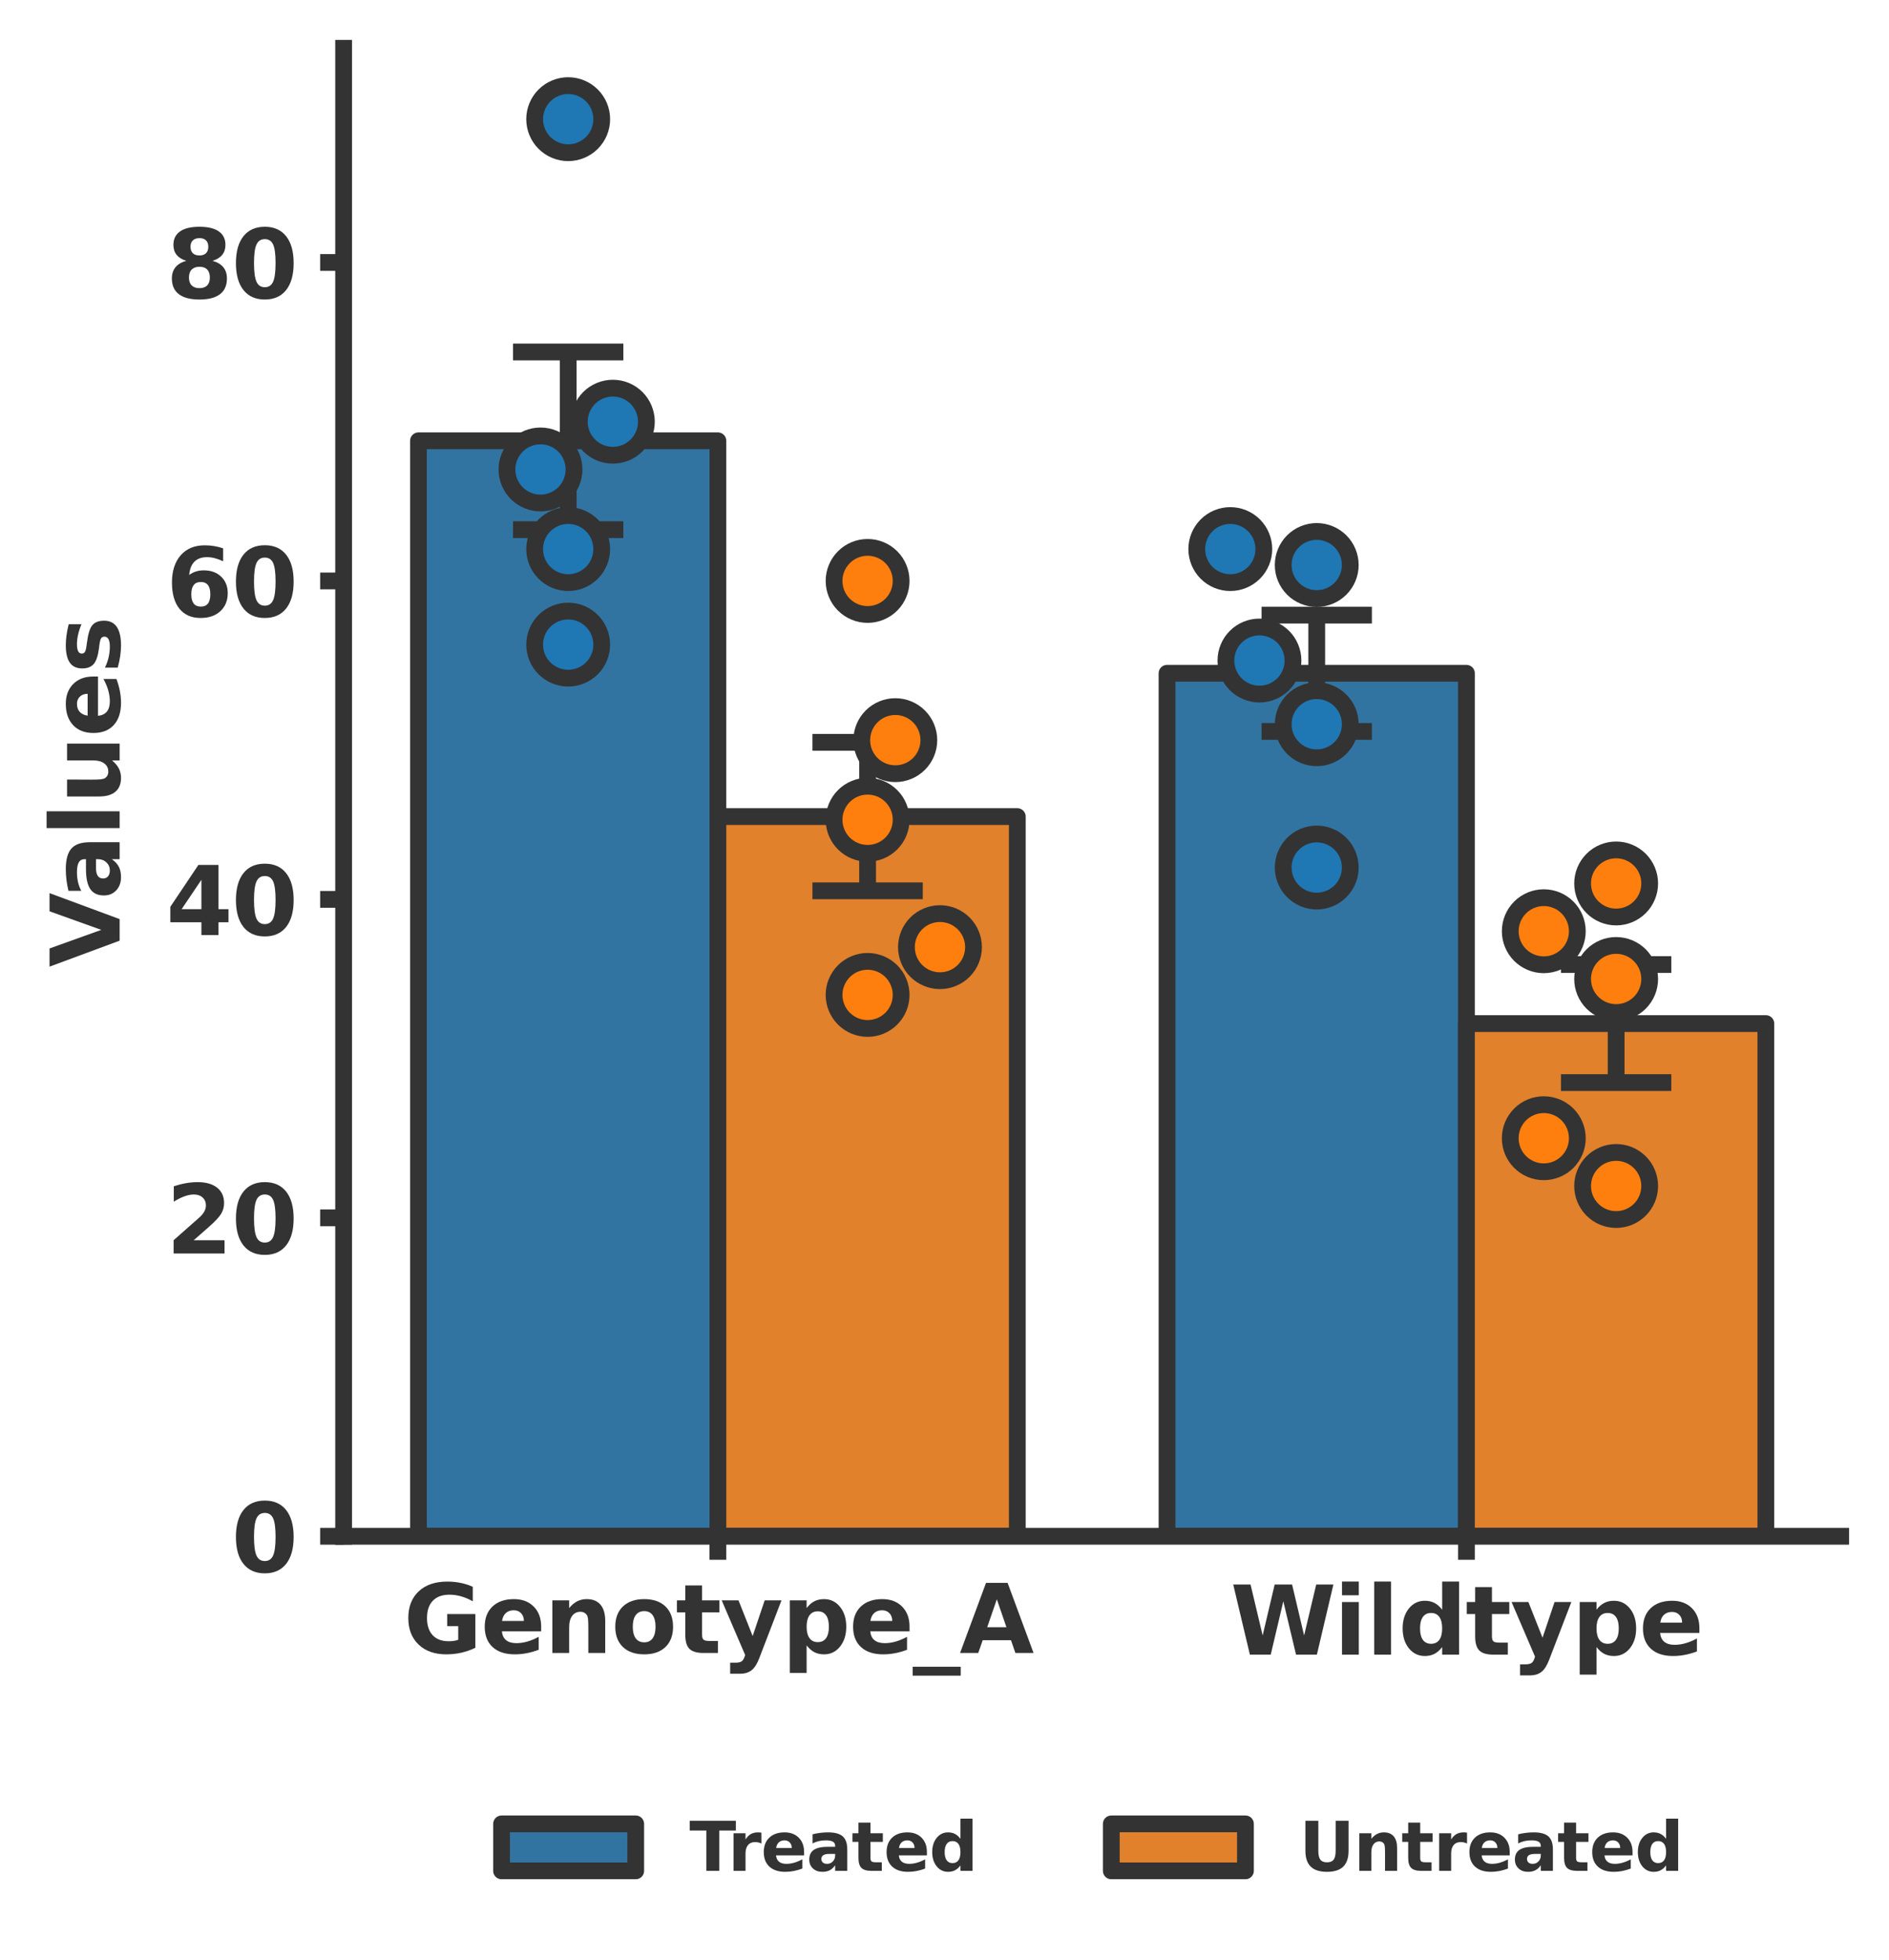 <?xml version="1.0" encoding="utf-8" standalone="no"?>
<!DOCTYPE svg PUBLIC "-//W3C//DTD SVG 1.1//EN"
  "http://www.w3.org/Graphics/SVG/1.1/DTD/svg11.dtd">
<svg xmlns:xlink="http://www.w3.org/1999/xlink" width="281.631pt" height="292.102pt" viewBox="0 0 281.631 292.102" xmlns="http://www.w3.org/2000/svg" version="1.1">
 <defs>
  <style type="text/css">*{stroke-linejoin: round; stroke-linecap: butt}</style>
 </defs>
 <g id="figure_1">
  <g id="patch_1">
   <path d="M 0 292.102 
L 281.631 292.102 
L 281.631 0 
L 0 0 
z
" style="fill: #ffffff"/>
  </g>
  <g id="axes_1">
   <g id="patch_2">
    <path d="M 51.231 228.96 
L 274.431 228.96 
L 274.431 7.2 
L 51.231 7.2 
z
" style="fill: #ffffff"/>
   </g>
   <g id="patch_3">
    <path d="M 62.391 228.96 
L 107.031 228.96 
L 107.031 65.695 
L 62.391 65.695 
z
" clip-path="url(#p5dd2c38d9c)" style="fill: #3274a1; stroke: #333333; stroke-width: 2.5; stroke-linejoin: miter"/>
   </g>
   <g id="patch_4">
    <path d="M 173.991 228.96 
L 218.631 228.96 
L 218.631 100.342 
L 173.991 100.342 
z
" clip-path="url(#p5dd2c38d9c)" style="fill: #3274a1; stroke: #333333; stroke-width: 2.5; stroke-linejoin: miter"/>
   </g>
   <g id="patch_5">
    <path d="M 107.031 228.96 
L 151.671 228.96 
L 151.671 121.699 
L 107.031 121.699 
z
" clip-path="url(#p5dd2c38d9c)" style="fill: #e1812c; stroke: #333333; stroke-width: 2.5; stroke-linejoin: miter"/>
   </g>
   <g id="patch_6">
    <path d="M 218.631 228.96 
L 263.271 228.96 
L 263.271 152.548 
L 218.631 152.548 
z
" clip-path="url(#p5dd2c38d9c)" style="fill: #e1812c; stroke: #333333; stroke-width: 2.5; stroke-linejoin: miter"/>
   </g>
   <g id="patch_7">
    <path d="M 107.031 228.96 
L 107.031 228.96 
L 107.031 228.96 
L 107.031 228.96 
z
" clip-path="url(#p5dd2c38d9c)" style="fill: #3274a1; stroke: #333333; stroke-width: 2.5; stroke-linejoin: miter"/>
   </g>
   <g id="patch_8">
    <path d="M 107.031 228.96 
L 107.031 228.96 
L 107.031 228.96 
L 107.031 228.96 
z
" clip-path="url(#p5dd2c38d9c)" style="fill: #e1812c; stroke: #333333; stroke-width: 2.5; stroke-linejoin: miter"/>
   </g>
   <g id="matplotlib.axis_1">
    <g id="xtick_1">
     <g id="line2d_1">
      <defs>
       <path id="m9bbfb808d3" d="M 0 0 
L 0 3.5 
" style="stroke: #333333; stroke-width: 2.5"/>
      </defs>
      <g>
       <use xlink:href="#m9bbfb808d3" x="107.031" y="228.96" style="fill: #333333; stroke: #333333; stroke-width: 2.5"/>
      </g>
     </g>
     <g id="text_1">
      <!-- Genotype_A -->
      <g style="fill: #333333" transform="translate(60.161 246.351) scale(0.14 -0.14)">
       <defs>
        <path id="DejaVuSans-Bold-47" d="M 4781 347 
Q 4331 128 3847 18 
Q 3363 -91 2847 -91 
Q 1681 -91 1000 561 
Q 319 1213 319 2328 
Q 319 3456 1012 4103 
Q 1706 4750 2913 4750 
Q 3378 4750 3804 4662 
Q 4231 4575 4609 4403 
L 4609 3438 
Q 4219 3659 3833 3768 
Q 3447 3878 3059 3878 
Q 2341 3878 1952 3476 
Q 1563 3075 1563 2328 
Q 1563 1588 1938 1184 
Q 2313 781 3003 781 
Q 3191 781 3352 804 
Q 3513 828 3641 878 
L 3641 1784 
L 2906 1784 
L 2906 2591 
L 4781 2591 
L 4781 347 
z
" transform="scale(0.016)"/>
        <path id="DejaVuSans-Bold-65" d="M 4031 1759 
L 4031 1441 
L 1416 1441 
Q 1456 1047 1700 850 
Q 1944 653 2381 653 
Q 2734 653 3104 758 
Q 3475 863 3866 1075 
L 3866 213 
Q 3469 63 3072 -14 
Q 2675 -91 2278 -91 
Q 1328 -91 801 392 
Q 275 875 275 1747 
Q 275 2603 792 3093 
Q 1309 3584 2216 3584 
Q 3041 3584 3536 3087 
Q 4031 2591 4031 1759 
z
M 2881 2131 
Q 2881 2450 2695 2645 
Q 2509 2841 2209 2841 
Q 1884 2841 1681 2658 
Q 1478 2475 1428 2131 
L 2881 2131 
z
" transform="scale(0.016)"/>
        <path id="DejaVuSans-Bold-6e" d="M 4056 2131 
L 4056 0 
L 2931 0 
L 2931 347 
L 2931 1631 
Q 2931 2084 2911 2256 
Q 2891 2428 2841 2509 
Q 2775 2619 2662 2680 
Q 2550 2741 2406 2741 
Q 2056 2741 1856 2470 
Q 1656 2200 1656 1722 
L 1656 0 
L 538 0 
L 538 3500 
L 1656 3500 
L 1656 2988 
Q 1909 3294 2193 3439 
Q 2478 3584 2822 3584 
Q 3428 3584 3742 3212 
Q 4056 2841 4056 2131 
z
" transform="scale(0.016)"/>
        <path id="DejaVuSans-Bold-6f" d="M 2203 2784 
Q 1831 2784 1636 2517 
Q 1441 2250 1441 1747 
Q 1441 1244 1636 976 
Q 1831 709 2203 709 
Q 2569 709 2762 976 
Q 2956 1244 2956 1747 
Q 2956 2250 2762 2517 
Q 2569 2784 2203 2784 
z
M 2203 3584 
Q 3106 3584 3614 3096 
Q 4122 2609 4122 1747 
Q 4122 884 3614 396 
Q 3106 -91 2203 -91 
Q 1297 -91 786 396 
Q 275 884 275 1747 
Q 275 2609 786 3096 
Q 1297 3584 2203 3584 
z
" transform="scale(0.016)"/>
        <path id="DejaVuSans-Bold-74" d="M 1759 4494 
L 1759 3500 
L 2913 3500 
L 2913 2700 
L 1759 2700 
L 1759 1216 
Q 1759 972 1856 886 
Q 1953 800 2241 800 
L 2816 800 
L 2816 0 
L 1856 0 
Q 1194 0 917 276 
Q 641 553 641 1216 
L 641 2700 
L 84 2700 
L 84 3500 
L 641 3500 
L 641 4494 
L 1759 4494 
z
" transform="scale(0.016)"/>
        <path id="DejaVuSans-Bold-79" d="M 78 3500 
L 1197 3500 
L 2138 1125 
L 2938 3500 
L 4056 3500 
L 2584 -331 
Q 2363 -916 2067 -1148 
Q 1772 -1381 1288 -1381 
L 641 -1381 
L 641 -647 
L 991 -647 
Q 1275 -647 1404 -556 
Q 1534 -466 1606 -231 
L 1638 -134 
L 78 3500 
z
" transform="scale(0.016)"/>
        <path id="DejaVuSans-Bold-70" d="M 1656 506 
L 1656 -1331 
L 538 -1331 
L 538 3500 
L 1656 3500 
L 1656 2988 
Q 1888 3294 2169 3439 
Q 2450 3584 2816 3584 
Q 3463 3584 3878 3070 
Q 4294 2556 4294 1747 
Q 4294 938 3878 423 
Q 3463 -91 2816 -91 
Q 2450 -91 2169 54 
Q 1888 200 1656 506 
z
M 2400 2772 
Q 2041 2772 1848 2508 
Q 1656 2244 1656 1747 
Q 1656 1250 1848 986 
Q 2041 722 2400 722 
Q 2759 722 2948 984 
Q 3138 1247 3138 1747 
Q 3138 2247 2948 2509 
Q 2759 2772 2400 2772 
z
" transform="scale(0.016)"/>
        <path id="DejaVuSans-Bold-5f" d="M 3200 -916 
L 3200 -1509 
L 0 -1509 
L 0 -916 
L 3200 -916 
z
" transform="scale(0.016)"/>
        <path id="DejaVuSans-Bold-41" d="M 3419 850 
L 1538 850 
L 1241 0 
L 31 0 
L 1759 4666 
L 3194 4666 
L 4922 0 
L 3713 0 
L 3419 850 
z
M 1838 1716 
L 3116 1716 
L 2478 3572 
L 1838 1716 
z
" transform="scale(0.016)"/>
       </defs>
       <use xlink:href="#DejaVuSans-Bold-47"/>
       <use xlink:href="#DejaVuSans-Bold-65" transform="translate(82.08 0)"/>
       <use xlink:href="#DejaVuSans-Bold-6e" transform="translate(149.902 0)"/>
       <use xlink:href="#DejaVuSans-Bold-6f" transform="translate(221.094 0)"/>
       <use xlink:href="#DejaVuSans-Bold-74" transform="translate(289.795 0)"/>
       <use xlink:href="#DejaVuSans-Bold-79" transform="translate(337.598 0)"/>
       <use xlink:href="#DejaVuSans-Bold-70" transform="translate(402.783 0)"/>
       <use xlink:href="#DejaVuSans-Bold-65" transform="translate(474.365 0)"/>
       <use xlink:href="#DejaVuSans-Bold-5f" transform="translate(542.188 0)"/>
       <use xlink:href="#DejaVuSans-Bold-41" transform="translate(592.188 0)"/>
      </g>
     </g>
    </g>
    <g id="xtick_2">
     <g id="line2d_2">
      <g>
       <use xlink:href="#m9bbfb808d3" x="218.631" y="228.96" style="fill: #333333; stroke: #333333; stroke-width: 2.5"/>
      </g>
     </g>
     <g id="text_2">
      <!-- Wildtype -->
      <g style="fill: #333333" transform="translate(183.433 246.598) scale(0.14 -0.14)">
       <defs>
        <path id="DejaVuSans-Bold-57" d="M 191 4666 
L 1344 4666 
L 2150 1275 
L 2950 4666 
L 4109 4666 
L 4909 1275 
L 5716 4666 
L 6859 4666 
L 5759 0 
L 4372 0 
L 3525 3547 
L 2688 0 
L 1300 0 
L 191 4666 
z
" transform="scale(0.016)"/>
        <path id="DejaVuSans-Bold-69" d="M 538 3500 
L 1656 3500 
L 1656 0 
L 538 0 
L 538 3500 
z
M 538 4863 
L 1656 4863 
L 1656 3950 
L 538 3950 
L 538 4863 
z
" transform="scale(0.016)"/>
        <path id="DejaVuSans-Bold-6c" d="M 538 4863 
L 1656 4863 
L 1656 0 
L 538 0 
L 538 4863 
z
" transform="scale(0.016)"/>
        <path id="DejaVuSans-Bold-64" d="M 2919 2988 
L 2919 4863 
L 4044 4863 
L 4044 0 
L 2919 0 
L 2919 506 
Q 2688 197 2409 53 
Q 2131 -91 1766 -91 
Q 1119 -91 703 423 
Q 288 938 288 1747 
Q 288 2556 703 3070 
Q 1119 3584 1766 3584 
Q 2128 3584 2408 3439 
Q 2688 3294 2919 2988 
z
M 2181 722 
Q 2541 722 2730 984 
Q 2919 1247 2919 1747 
Q 2919 2247 2730 2509 
Q 2541 2772 2181 2772 
Q 1825 2772 1636 2509 
Q 1447 2247 1447 1747 
Q 1447 1247 1636 984 
Q 1825 722 2181 722 
z
" transform="scale(0.016)"/>
       </defs>
       <use xlink:href="#DejaVuSans-Bold-57"/>
       <use xlink:href="#DejaVuSans-Bold-69" transform="translate(110.303 0)"/>
       <use xlink:href="#DejaVuSans-Bold-6c" transform="translate(144.58 0)"/>
       <use xlink:href="#DejaVuSans-Bold-64" transform="translate(178.857 0)"/>
       <use xlink:href="#DejaVuSans-Bold-74" transform="translate(250.439 0)"/>
       <use xlink:href="#DejaVuSans-Bold-79" transform="translate(298.242 0)"/>
       <use xlink:href="#DejaVuSans-Bold-70" transform="translate(363.428 0)"/>
       <use xlink:href="#DejaVuSans-Bold-65" transform="translate(435.01 0)"/>
      </g>
     </g>
    </g>
   </g>
   <g id="matplotlib.axis_2">
    <g id="ytick_1">
     <g id="line2d_3">
      <defs>
       <path id="m3abb0772b3" d="M 0 0 
L -3.5 0 
" style="stroke: #333333; stroke-width: 2.5"/>
      </defs>
      <g>
       <use xlink:href="#m3abb0772b3" x="51.231" y="228.96" style="fill: #333333; stroke: #333333; stroke-width: 2.5"/>
      </g>
     </g>
     <g id="text_3">
      <!-- 0 -->
      <g style="fill: #333333" transform="translate(34.49 234.279) scale(0.14 -0.14)">
       <defs>
        <path id="DejaVuSans-Bold-30" d="M 2944 2338 
Q 2944 3213 2780 3570 
Q 2616 3928 2228 3928 
Q 1841 3928 1675 3570 
Q 1509 3213 1509 2338 
Q 1509 1453 1675 1090 
Q 1841 728 2228 728 
Q 2613 728 2778 1090 
Q 2944 1453 2944 2338 
z
M 4147 2328 
Q 4147 1169 3647 539 
Q 3147 -91 2228 -91 
Q 1306 -91 806 539 
Q 306 1169 306 2328 
Q 306 3491 806 4120 
Q 1306 4750 2228 4750 
Q 3147 4750 3647 4120 
Q 4147 3491 4147 2328 
z
" transform="scale(0.016)"/>
       </defs>
       <use xlink:href="#DejaVuSans-Bold-30"/>
      </g>
     </g>
    </g>
    <g id="ytick_2">
     <g id="line2d_4">
      <g>
       <use xlink:href="#m3abb0772b3" x="51.231" y="181.499" style="fill: #333333; stroke: #333333; stroke-width: 2.5"/>
      </g>
     </g>
     <g id="text_4">
      <!-- 20 -->
      <g style="fill: #333333" transform="translate(24.749 186.818) scale(0.14 -0.14)">
       <defs>
        <path id="DejaVuSans-Bold-32" d="M 1844 884 
L 3897 884 
L 3897 0 
L 506 0 
L 506 884 
L 2209 2388 
Q 2438 2594 2547 2791 
Q 2656 2988 2656 3200 
Q 2656 3528 2436 3728 
Q 2216 3928 1850 3928 
Q 1569 3928 1234 3808 
Q 900 3688 519 3450 
L 519 4475 
Q 925 4609 1322 4679 
Q 1719 4750 2100 4750 
Q 2938 4750 3402 4381 
Q 3866 4013 3866 3353 
Q 3866 2972 3669 2642 
Q 3472 2313 2841 1759 
L 1844 884 
z
" transform="scale(0.016)"/>
       </defs>
       <use xlink:href="#DejaVuSans-Bold-32"/>
       <use xlink:href="#DejaVuSans-Bold-30" transform="translate(69.58 0)"/>
      </g>
     </g>
    </g>
    <g id="ytick_3">
     <g id="line2d_5">
      <g>
       <use xlink:href="#m3abb0772b3" x="51.231" y="134.039" style="fill: #333333; stroke: #333333; stroke-width: 2.5"/>
      </g>
     </g>
     <g id="text_5">
      <!-- 40 -->
      <g style="fill: #333333" transform="translate(24.749 139.358) scale(0.14 -0.14)">
       <defs>
        <path id="DejaVuSans-Bold-34" d="M 2356 3675 
L 1038 1722 
L 2356 1722 
L 2356 3675 
z
M 2156 4666 
L 3494 4666 
L 3494 1722 
L 4159 1722 
L 4159 850 
L 3494 850 
L 3494 0 
L 2356 0 
L 2356 850 
L 288 850 
L 288 1881 
L 2156 4666 
z
" transform="scale(0.016)"/>
       </defs>
       <use xlink:href="#DejaVuSans-Bold-34"/>
       <use xlink:href="#DejaVuSans-Bold-30" transform="translate(69.58 0)"/>
      </g>
     </g>
    </g>
    <g id="ytick_4">
     <g id="line2d_6">
      <g>
       <use xlink:href="#m3abb0772b3" x="51.231" y="86.578" style="fill: #333333; stroke: #333333; stroke-width: 2.5"/>
      </g>
     </g>
     <g id="text_6">
      <!-- 60 -->
      <g style="fill: #333333" transform="translate(24.749 91.897) scale(0.14 -0.14)">
       <defs>
        <path id="DejaVuSans-Bold-36" d="M 2316 2303 
Q 2000 2303 1842 2098 
Q 1684 1894 1684 1484 
Q 1684 1075 1842 870 
Q 2000 666 2316 666 
Q 2634 666 2792 870 
Q 2950 1075 2950 1484 
Q 2950 1894 2792 2098 
Q 2634 2303 2316 2303 
z
M 3803 4544 
L 3803 3681 
Q 3506 3822 3243 3889 
Q 2981 3956 2731 3956 
Q 2194 3956 1894 3657 
Q 1594 3359 1544 2772 
Q 1750 2925 1990 3001 
Q 2231 3078 2516 3078 
Q 3231 3078 3670 2659 
Q 4109 2241 4109 1563 
Q 4109 813 3618 361 
Q 3128 -91 2303 -91 
Q 1394 -91 895 523 
Q 397 1138 397 2266 
Q 397 3422 980 4083 
Q 1563 4744 2578 4744 
Q 2900 4744 3203 4694 
Q 3506 4644 3803 4544 
z
" transform="scale(0.016)"/>
       </defs>
       <use xlink:href="#DejaVuSans-Bold-36"/>
       <use xlink:href="#DejaVuSans-Bold-30" transform="translate(69.58 0)"/>
      </g>
     </g>
    </g>
    <g id="ytick_5">
     <g id="line2d_7">
      <g>
       <use xlink:href="#m3abb0772b3" x="51.231" y="39.117" style="fill: #333333; stroke: #333333; stroke-width: 2.5"/>
      </g>
     </g>
     <g id="text_7">
      <!-- 80 -->
      <g style="fill: #333333" transform="translate(24.749 44.436) scale(0.14 -0.14)">
       <defs>
        <path id="DejaVuSans-Bold-38" d="M 2228 2088 
Q 1891 2088 1709 1903 
Q 1528 1719 1528 1375 
Q 1528 1031 1709 848 
Q 1891 666 2228 666 
Q 2563 666 2741 848 
Q 2919 1031 2919 1375 
Q 2919 1722 2741 1905 
Q 2563 2088 2228 2088 
z
M 1350 2484 
Q 925 2613 709 2878 
Q 494 3144 494 3541 
Q 494 4131 934 4440 
Q 1375 4750 2228 4750 
Q 3075 4750 3515 4442 
Q 3956 4134 3956 3541 
Q 3956 3144 3739 2878 
Q 3522 2613 3097 2484 
Q 3572 2353 3814 2058 
Q 4056 1763 4056 1313 
Q 4056 619 3595 264 
Q 3134 -91 2228 -91 
Q 1319 -91 855 264 
Q 391 619 391 1313 
Q 391 1763 633 2058 
Q 875 2353 1350 2484 
z
M 1631 3419 
Q 1631 3141 1786 2991 
Q 1941 2841 2228 2841 
Q 2509 2841 2662 2991 
Q 2816 3141 2816 3419 
Q 2816 3697 2662 3845 
Q 2509 3994 2228 3994 
Q 1941 3994 1786 3844 
Q 1631 3694 1631 3419 
z
" transform="scale(0.016)"/>
       </defs>
       <use xlink:href="#DejaVuSans-Bold-38"/>
       <use xlink:href="#DejaVuSans-Bold-30" transform="translate(69.58 0)"/>
      </g>
     </g>
    </g>
    <g id="text_8">
     <!-- Values -->
     <g style="fill: #333333" transform="translate(17.838 144.133) rotate(-90) scale(0.14 -0.14)">
      <defs>
       <path id="DejaVuSans-Bold-56" d="M 31 4666 
L 1241 4666 
L 2478 1222 
L 3713 4666 
L 4922 4666 
L 3194 0 
L 1759 0 
L 31 4666 
z
" transform="scale(0.016)"/>
       <path id="DejaVuSans-Bold-61" d="M 2106 1575 
Q 1756 1575 1579 1456 
Q 1403 1338 1403 1106 
Q 1403 894 1545 773 
Q 1688 653 1941 653 
Q 2256 653 2472 879 
Q 2688 1106 2688 1447 
L 2688 1575 
L 2106 1575 
z
M 3816 1997 
L 3816 0 
L 2688 0 
L 2688 519 
Q 2463 200 2181 54 
Q 1900 -91 1497 -91 
Q 953 -91 614 226 
Q 275 544 275 1050 
Q 275 1666 698 1953 
Q 1122 2241 2028 2241 
L 2688 2241 
L 2688 2328 
Q 2688 2594 2478 2717 
Q 2269 2841 1825 2841 
Q 1466 2841 1156 2769 
Q 847 2697 581 2553 
L 581 3406 
Q 941 3494 1303 3539 
Q 1666 3584 2028 3584 
Q 2975 3584 3395 3211 
Q 3816 2838 3816 1997 
z
" transform="scale(0.016)"/>
       <path id="DejaVuSans-Bold-75" d="M 500 1363 
L 500 3500 
L 1625 3500 
L 1625 3150 
Q 1625 2866 1622 2436 
Q 1619 2006 1619 1863 
Q 1619 1441 1641 1255 
Q 1663 1069 1716 984 
Q 1784 875 1895 815 
Q 2006 756 2150 756 
Q 2500 756 2700 1025 
Q 2900 1294 2900 1772 
L 2900 3500 
L 4019 3500 
L 4019 0 
L 2900 0 
L 2900 506 
Q 2647 200 2364 54 
Q 2081 -91 1741 -91 
Q 1134 -91 817 281 
Q 500 653 500 1363 
z
" transform="scale(0.016)"/>
       <path id="DejaVuSans-Bold-73" d="M 3272 3391 
L 3272 2541 
Q 2913 2691 2578 2766 
Q 2244 2841 1947 2841 
Q 1628 2841 1473 2761 
Q 1319 2681 1319 2516 
Q 1319 2381 1436 2309 
Q 1553 2238 1856 2203 
L 2053 2175 
Q 2913 2066 3209 1816 
Q 3506 1566 3506 1031 
Q 3506 472 3093 190 
Q 2681 -91 1863 -91 
Q 1516 -91 1145 -36 
Q 775 19 384 128 
L 384 978 
Q 719 816 1070 734 
Q 1422 653 1784 653 
Q 2113 653 2278 743 
Q 2444 834 2444 1013 
Q 2444 1163 2330 1236 
Q 2216 1309 1875 1350 
L 1678 1375 
Q 931 1469 631 1722 
Q 331 1975 331 2491 
Q 331 3047 712 3315 
Q 1094 3584 1881 3584 
Q 2191 3584 2531 3537 
Q 2872 3491 3272 3391 
z
" transform="scale(0.016)"/>
      </defs>
      <use xlink:href="#DejaVuSans-Bold-56"/>
      <use xlink:href="#DejaVuSans-Bold-61" transform="translate(71.893 0)"/>
      <use xlink:href="#DejaVuSans-Bold-6c" transform="translate(139.373 0)"/>
      <use xlink:href="#DejaVuSans-Bold-75" transform="translate(173.65 0)"/>
      <use xlink:href="#DejaVuSans-Bold-65" transform="translate(244.842 0)"/>
      <use xlink:href="#DejaVuSans-Bold-73" transform="translate(312.664 0)"/>
     </g>
    </g>
   </g>
   <g id="line2d_8">
    <path d="M 77.736 78.938 
L 91.686 78.938 
M 84.711 78.938 
L 84.711 52.453 
M 77.736 52.453 
L 91.686 52.453 
" clip-path="url(#p5dd2c38d9c)" style="fill: none; stroke: #333333; stroke-width: 2.5; stroke-linecap: square"/>
   </g>
   <g id="line2d_9">
    <path d="M 189.336 109.009 
L 203.286 109.009 
M 196.311 109.009 
L 196.311 91.674 
M 189.336 91.674 
L 203.286 91.674 
" clip-path="url(#p5dd2c38d9c)" style="fill: none; stroke: #333333; stroke-width: 2.5; stroke-linecap: square"/>
   </g>
   <g id="line2d_10">
    <path d="M 122.376 132.763 
L 136.326 132.763 
M 129.351 132.763 
L 129.351 110.634 
M 122.376 110.634 
L 136.326 110.634 
" clip-path="url(#p5dd2c38d9c)" style="fill: none; stroke: #333333; stroke-width: 2.5; stroke-linecap: square"/>
   </g>
   <g id="line2d_11">
    <path d="M 233.976 161.345 
L 247.926 161.345 
M 240.951 161.345 
L 240.951 143.752 
M 233.976 143.752 
L 247.926 143.752 
" clip-path="url(#p5dd2c38d9c)" style="fill: none; stroke: #333333; stroke-width: 2.5; stroke-linecap: square"/>
   </g>
   <g id="patch_9">
    <path d="M 51.231 228.96 
L 51.231 7.2 
" style="fill: none; stroke: #333333; stroke-width: 2.5; stroke-linejoin: miter; stroke-linecap: square"/>
   </g>
   <g id="patch_10">
    <path d="M 51.231 228.96 
L 274.431 228.96 
" style="fill: none; stroke: #333333; stroke-width: 2.5; stroke-linejoin: miter; stroke-linecap: square"/>
   </g>
   <g id="PathCollection_1">
    <defs>
     <path id="C0_0_4883be4abf" d="M 0 5 
C 1.326 5 2.598 4.473 3.536 3.536 
C 4.473 2.598 5 1.326 5 -0 
C 5 -1.326 4.473 -2.598 3.536 -3.536 
C 2.598 -4.473 1.326 -5 0 -5 
C -1.326 -5 -2.598 -4.473 -3.536 -3.536 
C -4.473 -2.598 -5 -1.326 -5 0 
C -5 1.326 -4.473 2.598 -3.536 3.536 
C -2.598 4.473 -1.326 5 0 5 
z
"/>
    </defs>
    <g clip-path="url(#p5dd2c38d9c)">
     <use xlink:href="#C0_0_4883be4abf" x="80.582" y="69.967" style="fill: #1f77b4; stroke: #333333; stroke-width: 2.5"/>
    </g>
    <g clip-path="url(#p5dd2c38d9c)">
     <use xlink:href="#C0_0_4883be4abf" x="84.711" y="96.07" style="fill: #1f77b4; stroke: #333333; stroke-width: 2.5"/>
    </g>
    <g clip-path="url(#p5dd2c38d9c)">
     <use xlink:href="#C0_0_4883be4abf" x="84.711" y="81.832" style="fill: #1f77b4; stroke: #333333; stroke-width: 2.5"/>
    </g>
    <g clip-path="url(#p5dd2c38d9c)">
     <use xlink:href="#C0_0_4883be4abf" x="91.37" y="62.848" style="fill: #1f77b4; stroke: #333333; stroke-width: 2.5"/>
    </g>
    <g clip-path="url(#p5dd2c38d9c)">
     <use xlink:href="#C0_0_4883be4abf" x="84.711" y="17.76" style="fill: #1f77b4; stroke: #333333; stroke-width: 2.5"/>
    </g>
   </g>
   <g id="PathCollection_2">
    <defs>
     <path id="C1_0_717d6a66dd" d="M 0 5 
C 1.326 5 2.598 4.473 3.536 3.536 
C 4.473 2.598 5 1.326 5 -0 
C 5 -1.326 4.473 -2.598 3.536 -3.536 
C 2.598 -4.473 1.326 -5 0 -5 
C -1.326 -5 -2.598 -4.473 -3.536 -3.536 
C -4.473 -2.598 -5 -1.326 -5 0 
C -5 1.326 -4.473 2.598 -3.536 3.536 
C -2.598 4.473 -1.326 5 0 5 
z
"/>
    </defs>
    <g clip-path="url(#p5dd2c38d9c)">
     <use xlink:href="#C1_0_717d6a66dd" x="129.351" y="122.173" style="fill: #ff7f0e; stroke: #333333; stroke-width: 2.5"/>
    </g>
    <g clip-path="url(#p5dd2c38d9c)">
     <use xlink:href="#C1_0_717d6a66dd" x="140.14" y="141.158" style="fill: #ff7f0e; stroke: #333333; stroke-width: 2.5"/>
    </g>
    <g clip-path="url(#p5dd2c38d9c)">
     <use xlink:href="#C1_0_717d6a66dd" x="133.481" y="110.308" style="fill: #ff7f0e; stroke: #333333; stroke-width: 2.5"/>
    </g>
    <g clip-path="url(#p5dd2c38d9c)">
     <use xlink:href="#C1_0_717d6a66dd" x="129.351" y="86.578" style="fill: #ff7f0e; stroke: #333333; stroke-width: 2.5"/>
    </g>
    <g clip-path="url(#p5dd2c38d9c)">
     <use xlink:href="#C1_0_717d6a66dd" x="129.351" y="148.277" style="fill: #ff7f0e; stroke: #333333; stroke-width: 2.5"/>
    </g>
   </g>
   <g id="PathCollection_3">
    <defs>
     <path id="C2_0_0bac4f05e9" d="M 0 5 
C 1.326 5 2.598 4.473 3.536 3.536 
C 4.473 2.598 5 1.326 5 -0 
C 5 -1.326 4.473 -2.598 3.536 -3.536 
C 2.598 -4.473 1.326 -5 0 -5 
C -1.326 -5 -2.598 -4.473 -3.536 -3.536 
C -4.473 -2.598 -5 -1.326 -5 0 
C -5 1.326 -4.473 2.598 -3.536 3.536 
C -2.598 4.473 -1.326 5 0 5 
z
"/>
    </defs>
    <g clip-path="url(#p5dd2c38d9c)">
     <use xlink:href="#C2_0_0bac4f05e9" x="196.311" y="129.293" style="fill: #1f77b4; stroke: #333333; stroke-width: 2.5"/>
    </g>
    <g clip-path="url(#p5dd2c38d9c)">
     <use xlink:href="#C2_0_0bac4f05e9" x="187.771" y="98.443" style="fill: #1f77b4; stroke: #333333; stroke-width: 2.5"/>
    </g>
    <g clip-path="url(#p5dd2c38d9c)">
     <use xlink:href="#C2_0_0bac4f05e9" x="196.311" y="84.205" style="fill: #1f77b4; stroke: #333333; stroke-width: 2.5"/>
    </g>
    <g clip-path="url(#p5dd2c38d9c)">
     <use xlink:href="#C2_0_0bac4f05e9" x="196.311" y="107.935" style="fill: #1f77b4; stroke: #333333; stroke-width: 2.5"/>
    </g>
    <g clip-path="url(#p5dd2c38d9c)">
     <use xlink:href="#C2_0_0bac4f05e9" x="183.425" y="81.832" style="fill: #1f77b4; stroke: #333333; stroke-width: 2.5"/>
    </g>
   </g>
   <g id="PathCollection_4">
    <defs>
     <path id="C3_0_c912184fc8" d="M 0 5 
C 1.326 5 2.598 4.473 3.536 3.536 
C 4.473 2.598 5 1.326 5 -0 
C 5 -1.326 4.473 -2.598 3.536 -3.536 
C 2.598 -4.473 1.326 -5 0 -5 
C -1.326 -5 -2.598 -4.473 -3.536 -3.536 
C -4.473 -2.598 -5 -1.326 -5 0 
C -5 1.326 -4.473 2.598 -3.536 3.536 
C -2.598 4.473 -1.326 5 0 5 
z
"/>
    </defs>
    <g clip-path="url(#p5dd2c38d9c)">
     <use xlink:href="#C3_0_c912184fc8" x="230.163" y="169.634" style="fill: #ff7f0e; stroke: #333333; stroke-width: 2.5"/>
    </g>
    <g clip-path="url(#p5dd2c38d9c)">
     <use xlink:href="#C3_0_c912184fc8" x="240.951" y="131.666" style="fill: #ff7f0e; stroke: #333333; stroke-width: 2.5"/>
    </g>
    <g clip-path="url(#p5dd2c38d9c)">
     <use xlink:href="#C3_0_c912184fc8" x="240.951" y="145.904" style="fill: #ff7f0e; stroke: #333333; stroke-width: 2.5"/>
    </g>
    <g clip-path="url(#p5dd2c38d9c)">
     <use xlink:href="#C3_0_c912184fc8" x="230.163" y="138.785" style="fill: #ff7f0e; stroke: #333333; stroke-width: 2.5"/>
    </g>
    <g clip-path="url(#p5dd2c38d9c)">
     <use xlink:href="#C3_0_c912184fc8" x="240.951" y="176.753" style="fill: #ff7f0e; stroke: #333333; stroke-width: 2.5"/>
    </g>
   </g>
   <g id="line2d_12"/>
   <g id="line2d_13"/>
   <g id="legend_1">
    <g id="patch_11">
     <path d="M 74.778 278.822 
L 94.778 278.822 
L 94.778 271.822 
L 74.778 271.822 
z
" style="fill: #3274a1; stroke: #333333; stroke-width: 2.5; stroke-linejoin: miter"/>
    </g>
    <g id="text_9">
     <!-- Treated -->
     <g style="fill: #333333" transform="translate(102.778 278.822) scale(0.1 -0.1)">
      <defs>
       <path id="DejaVuSans-Bold-54" d="M 31 4666 
L 4331 4666 
L 4331 3756 
L 2784 3756 
L 2784 0 
L 1581 0 
L 1581 3756 
L 31 3756 
L 31 4666 
z
" transform="scale(0.016)"/>
       <path id="DejaVuSans-Bold-72" d="M 3138 2547 
Q 2991 2616 2845 2648 
Q 2700 2681 2553 2681 
Q 2122 2681 1889 2404 
Q 1656 2128 1656 1613 
L 1656 0 
L 538 0 
L 538 3500 
L 1656 3500 
L 1656 2925 
Q 1872 3269 2151 3426 
Q 2431 3584 2822 3584 
Q 2878 3584 2943 3579 
Q 3009 3575 3134 3559 
L 3138 2547 
z
" transform="scale(0.016)"/>
      </defs>
      <use xlink:href="#DejaVuSans-Bold-54"/>
      <use xlink:href="#DejaVuSans-Bold-72" transform="translate(57.213 0)"/>
      <use xlink:href="#DejaVuSans-Bold-65" transform="translate(106.529 0)"/>
      <use xlink:href="#DejaVuSans-Bold-61" transform="translate(174.352 0)"/>
      <use xlink:href="#DejaVuSans-Bold-74" transform="translate(241.832 0)"/>
      <use xlink:href="#DejaVuSans-Bold-65" transform="translate(289.635 0)"/>
      <use xlink:href="#DejaVuSans-Bold-64" transform="translate(357.457 0)"/>
     </g>
    </g>
    <g id="patch_12">
     <path d="M 165.683 278.822 
L 185.683 278.822 
L 185.683 271.822 
L 165.683 271.822 
z
" style="fill: #e1812c; stroke: #333333; stroke-width: 2.5; stroke-linejoin: miter"/>
    </g>
    <g id="text_10">
     <!-- Untreated -->
     <g style="fill: #333333" transform="translate(193.683 278.822) scale(0.1 -0.1)">
      <defs>
       <path id="DejaVuSans-Bold-55" d="M 588 4666 
L 1791 4666 
L 1791 1869 
Q 1791 1291 1980 1042 
Q 2169 794 2597 794 
Q 3028 794 3217 1042 
Q 3406 1291 3406 1869 
L 3406 4666 
L 4609 4666 
L 4609 1869 
Q 4609 878 4112 393 
Q 3616 -91 2597 -91 
Q 1581 -91 1084 393 
Q 588 878 588 1869 
L 588 4666 
z
" transform="scale(0.016)"/>
      </defs>
      <use xlink:href="#DejaVuSans-Bold-55"/>
      <use xlink:href="#DejaVuSans-Bold-6e" transform="translate(81.201 0)"/>
      <use xlink:href="#DejaVuSans-Bold-74" transform="translate(152.393 0)"/>
      <use xlink:href="#DejaVuSans-Bold-72" transform="translate(200.195 0)"/>
      <use xlink:href="#DejaVuSans-Bold-65" transform="translate(249.512 0)"/>
      <use xlink:href="#DejaVuSans-Bold-61" transform="translate(317.334 0)"/>
      <use xlink:href="#DejaVuSans-Bold-74" transform="translate(384.814 0)"/>
      <use xlink:href="#DejaVuSans-Bold-65" transform="translate(432.617 0)"/>
      <use xlink:href="#DejaVuSans-Bold-64" transform="translate(500.439 0)"/>
     </g>
    </g>
   </g>
  </g>
 </g>
 <defs>
  <clipPath id="p5dd2c38d9c">
   <rect x="51.231" y="7.2" width="223.2" height="221.76"/>
  </clipPath>
 </defs>
</svg>
